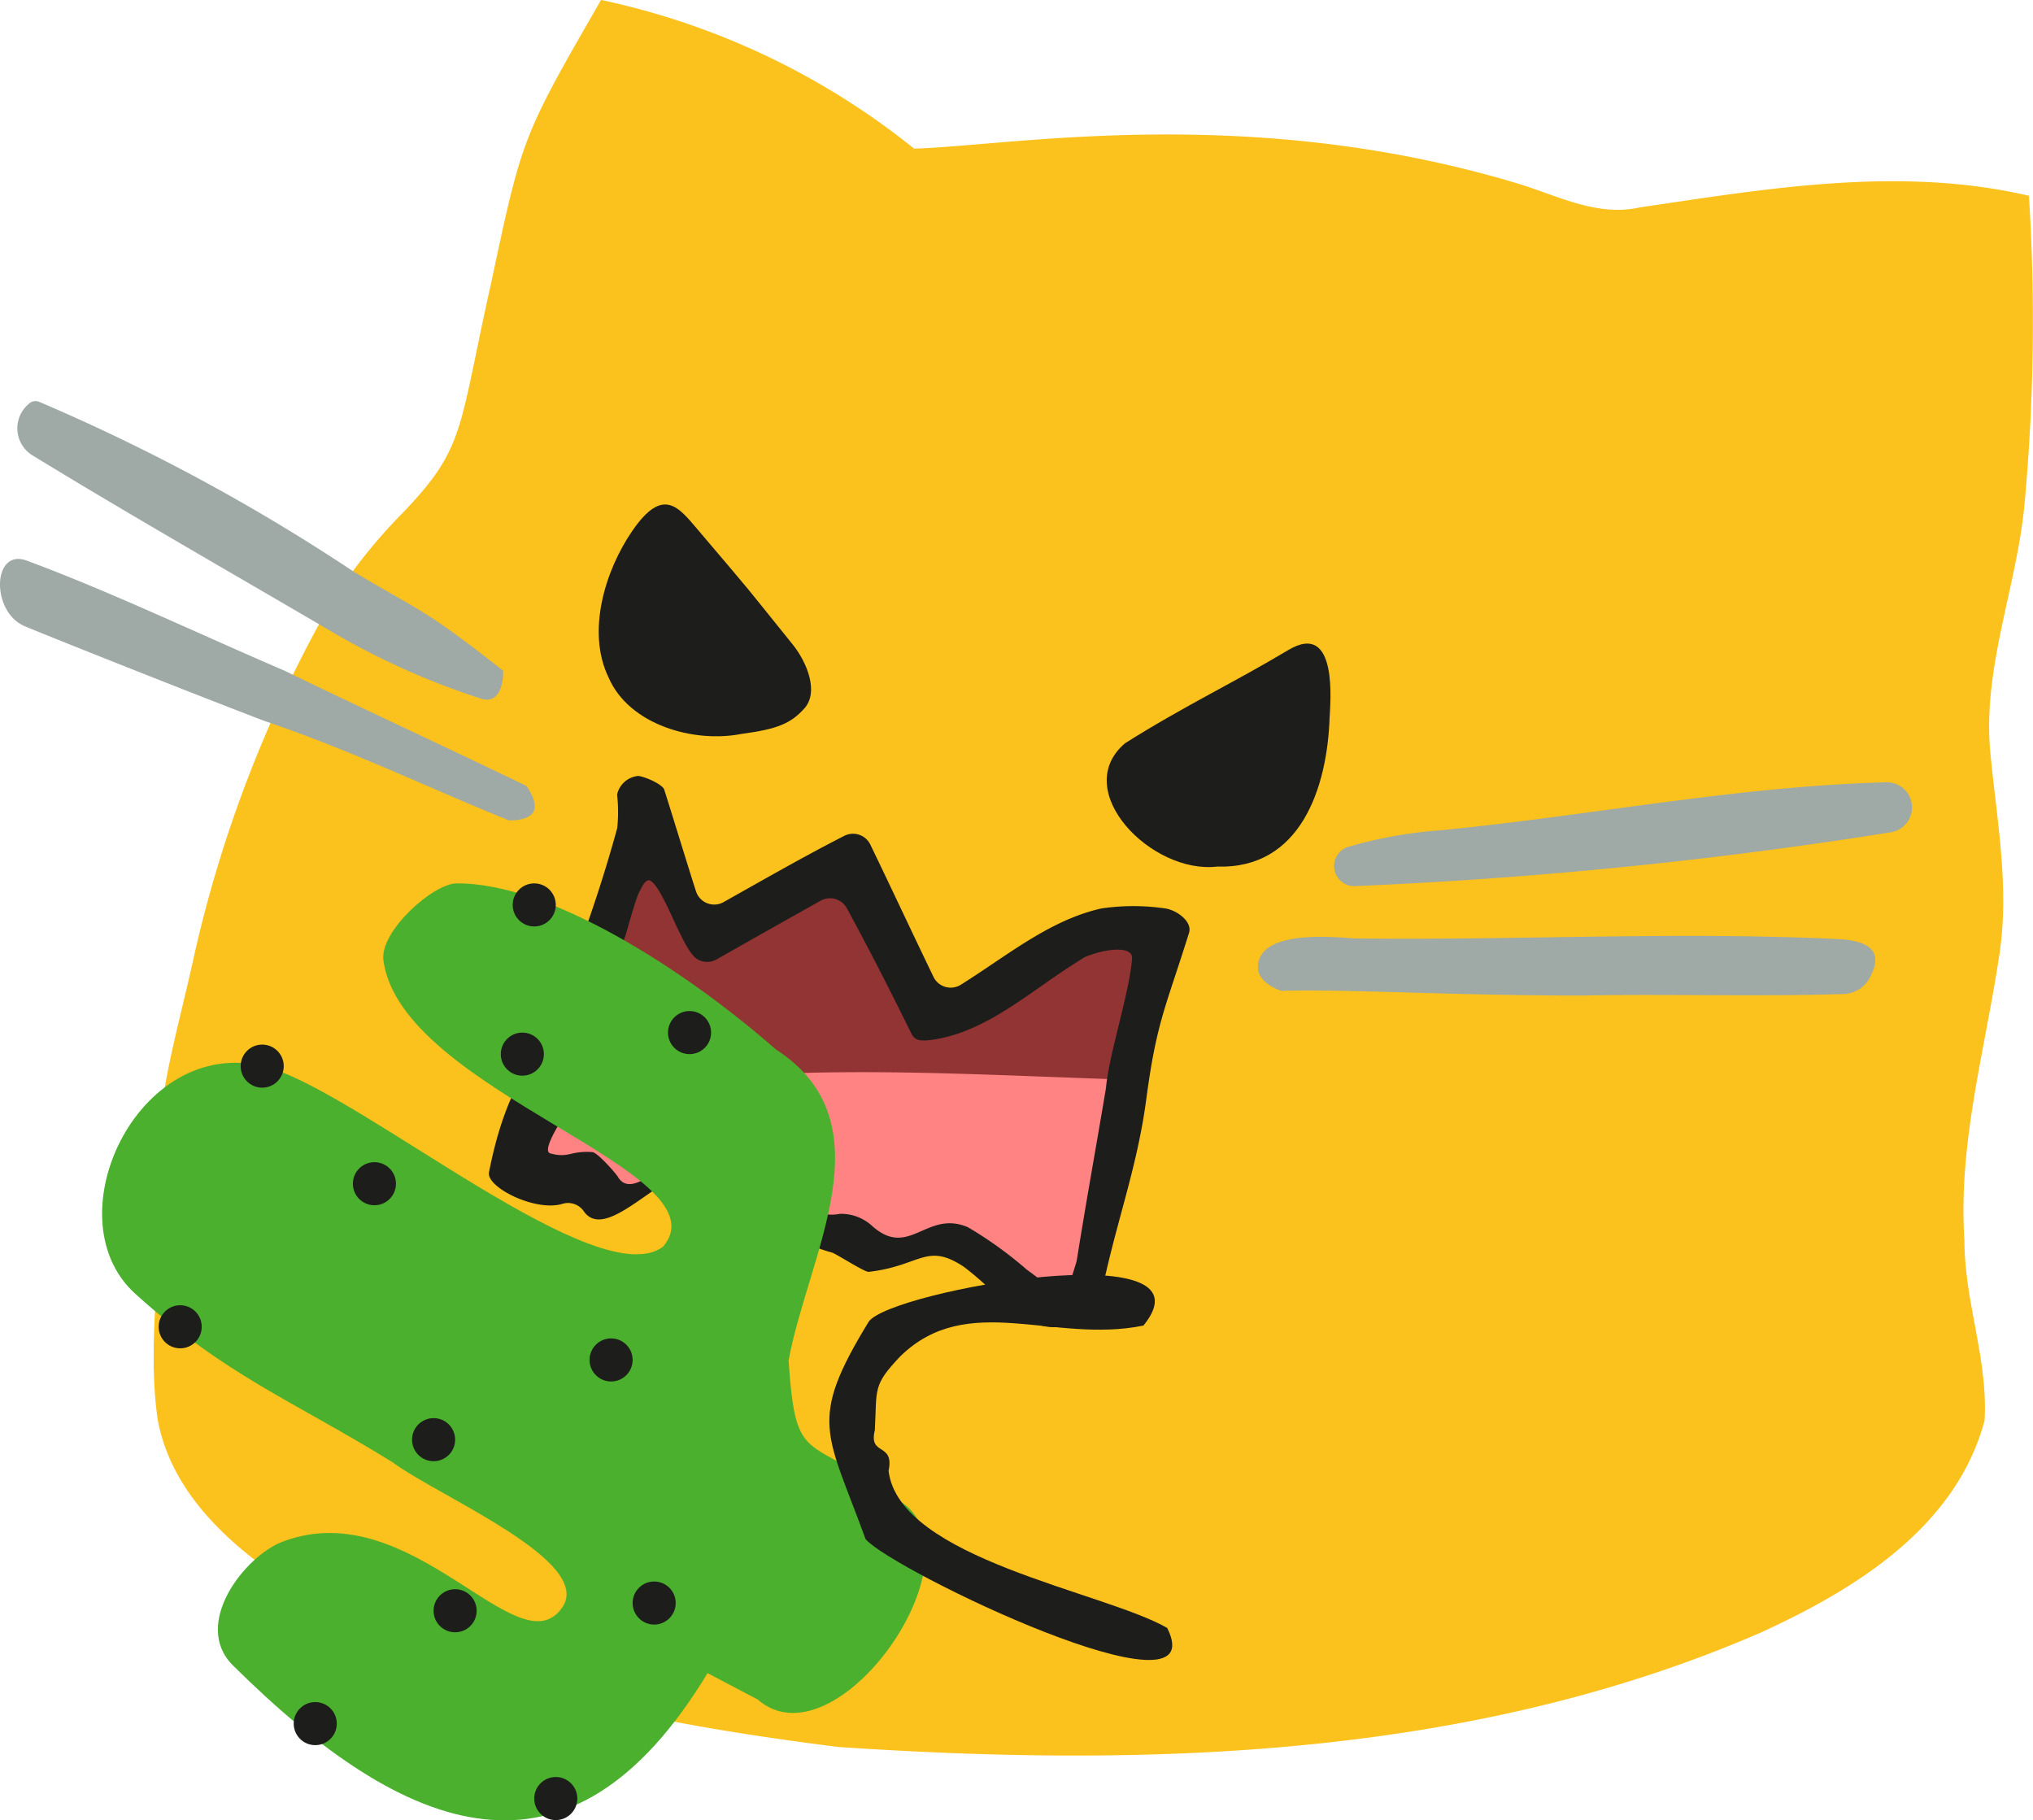 <svg viewBox="0 0 129.88 116.289" xmlns="http://www.w3.org/2000/svg"><g transform="translate(-3.707 -1.16)"><path d="m133.327 13.666c-8.237-1.911-16.633-.469-24.858.744-2.734.618-5.286-.767-7.826-1.533-17.192-5.167-32.167-2.415-38.536-2.221a47.706 47.706 0 0 0 -20-9.5c-5.036 8.744-5.036 8.744-7.028 18.107-2.106 9.389-1.612 10.462-5.647 14.664a34.046 34.046 0 0 0 -4.756 6.054 81.622 81.622 0 0 0 -8.5 21.936c-1.181 5.433-2.7 10.144-2.119 13.5.137 5.265-1.042 11.251-.267 16.482.968 5.093 5.309 8.595 9.478 11.171 10.367 5.917 22.306 8.218 34.006 9.694 19.8 1.328 40.42.721 58.9-7.3 6.015-2.747 12.5-6.719 14.32-13.563.228-3.88-1.287-7.612-1.287-11.48-.421-6.227 1.344-12.258 2.244-18.359.627-4.212-.159-8.424-.569-12.613-.593-5.54 1.7-10.782 2.176-16.23a127.337 127.337 0 0 0 .269-19.553z" fill="#fbc11c"/><path d="m48.287 35c3.977 4.679 2.671 3.132 6.055 7.323.9 1.115 1.709 3.035.747 4.1-.863.955-1.707 1.315-4.012 1.622-3.036.6-7.195-.572-8.5-3.626-1.405-2.914-.216-6.806 1.519-9.336 1.973-2.876 2.966-1.524 4.191-.083zm27.292 13.643c3.837-2.417 6.956-3.871 10.425-5.952 3.247-1.948 2.673 3.535 2.647 4.3-.151 4.508-1.864 9.7-7.18 9.528-4.198.506-9.426-4.857-5.892-7.876z" fill="#1d1d1b"/><path d="m5.579 26.929a.613.613 0 0 1 .641-.094 123.993 123.993 0 0 1 20.112 10.865c4.183 2.51 4.4 2.269 9.507 6.3.048.037.056 2.315-1.448 1.776a47.617 47.617 0 0 1 -9.634-4.346c-6.325-3.71-12.711-7.349-18.974-11.179a2.028 2.028 0 0 1 -.254-3.274zm-.164 10.045c5.4 2 11.087 4.728 16.446 7.021 5.286 2.566 10.182 4.815 15.483 7.375 1.2 1.778.139 2.2-1.127 2.2-5.29-2.151-10.222-4.537-15.638-6.36-5.222-2-13.95-5.479-15.293-6.046-2.178-.923-2.071-5.002.129-4.19zm90.285 17.231c9.526-.919 18.944-2.819 28.521-3.068a1.607 1.607 0 0 1 .311 3.189 296.668 296.668 0 0 1 -34.246 3.441 1.284 1.284 0 0 1 -.524-2.481 28.171 28.171 0 0 1 5.938-1.081zm-10.117 10.254c-.06 0-1.546-.5-1.514-1.535.067-2.166 3.905-2 6.135-1.814 10.3.135 20.592-.453 30.874.04 2.684.128 2.749 1.214 2.071 2.49a1.955 1.955 0 0 1 -1.664 1.021c-5.452.18-11-.007-16.446.095-7.82.031-15.364-.423-19.456-.297z" fill="#9fa9a6"/><path d="m48.841 62.372c2.791-1.59 5.927-3.939 8.729-5.506 1.773 3.2 3.606 7.032 5.219 10.327 4.667-1.213 9.356-5.009 13.968-6.473-.218 3.009-.73 7.6-2.068 10.5-15.641.454-20.836.167-35.575 2.488.986-4.848 4.186-12.208 5.917-16.842 1.545 1.098 2.254 4.408 3.81 5.506z" fill="#933434"/><path d="m39.413 71.608c11.271-2.873 24.741-1.826 36.237-1.479a5.273 5.273 0 0 1 .379 1.315c-.833 4.889-.825 5.424-1.617 10.312-.215 3.562-4.74 4.869-8.187-.589-1.35-2.138-3.529.519-6.755.08-4.042-.549-4.523-4.4-9.391-5.442-6.786-1.446-3.565 3.933-10.847.309-1.661-.827-1.364-2.114-1.232-2.342a19.886 19.886 0 0 1 1.413-2.164z" fill="#ff8383"/><path d="m44.5 50.729c.58.1 1.548.573 1.643.876.684 2.164 1.339 4.334 2.027 6.493a1.223 1.223 0 0 0 1.762.693c2.558-1.435 5.1-2.9 7.717-4.236a1.229 1.229 0 0 1 1.66.561c1.358 2.809 2.678 5.641 4.035 8.45a1.22 1.22 0 0 0 1.739.507c2.961-1.851 5.65-4.123 8.982-4.877a14.036 14.036 0 0 1 3.992-.014c.773.07 1.843.831 1.612 1.573-1.481 4.745-2.069 5.658-2.724 10.575-.527 3.98-1.615 7.018-2.533 10.919-.927 4.337-4.109 4.681-6.77 1.957a20.273 20.273 0 0 0 -2.342-2.106c-2.409-1.608-2.772-.065-6.1.311-.247.027-2.1-1.169-2.341-1.233-5.116-1.356-2.354-5.021-5.67-4.191-.49.123-1.99.007-2.28-.406-1.678-2.389-6.245 4.354-7.907 1.957a1.222 1.222 0 0 0 -1.365-.472c-1.7.526-4.88-1.056-4.69-2.017 1.133-5.73 2.718-6.491 4.455-11.093a91.86 91.86 0 0 0 3.739-10.9 10.041 10.041 0 0 0 -.01-2.129 1.521 1.521 0 0 1 1.369-1.198zm3.687 11.658c-.906-.642-2-4.307-2.9-4.949-.658-.468-1.391 2.853-1.666 3.613-1.452 4.014-2.366 7.379-4.064 11.683-.055.139-1.257 1.957-.692 2.11 1.2.324 1.25-.185 2.69-.082.315.022 1.471 1.32 1.634 1.59 1.259 2.1 5.081-3.894 6.862-2.2a1.227 1.227 0 0 0 .947.326c3.341-.31 3.1 4.856 6.375 4.225a2.941 2.941 0 0 1 2.079.8c2.358 2.073 3.46-1.081 6.1.061a25.23 25.23 0 0 1 3.76 2.712c2.24 1.593 2.3 2.432 3.176-.547.8-4.928 1.038-6.093 1.869-11.022 0-.027.008-.054.01-.081.21-2.2 1.489-6.017 1.662-8.224.077-.987-2.313-.508-3.164 0-3.137 1.874-5.99 4.681-9.621 5.186-1.083.15-1.172-.11-1.433-.639a215.36 215.36 0 0 0 -4-7.766 1.228 1.228 0 0 0 -1.678-.482q-3.324 1.863-6.64 3.746a1.227 1.227 0 0 1 -1.311-.06z" fill="#1d1d1b"/><path d="m48.91 108.046c-8.793 14.544-19.228 10.5-30.321-.493-2.647-2.622.739-6.985 3.181-7.908 8.264-3.126 15.064 8.237 17.854 4.21 2.052-2.96-7.8-7.043-10.846-9.285-6.401-3.959-10.578-5.47-16.434-10.764-5.443-4.92.4-17.01 8.72-14.383 6.111 1.93 20.927 14.508 25.016 11.369 4.039-4.861-16.72-9.844-17.877-18.268-.257-1.868 3.184-4.924 4.683-4.931 5.917-.027 14.469 5.429 20.379 10.6 7.277 4.7 2.055 13.147.821 19.886.5 7.167 1.149 4.381 7.575 9.317 4.422 3.98-4.7 16.566-9.544 12.337" fill="#4ab02e"/></g><g fill="#1d1d1b"><circle cx="16.751" cy="68.109" r="1.376"/><circle cx="23.92" cy="75.62" r="1.376"/><circle cx="39.04" cy="86.878" r="1.376"/><circle cx="27.7" cy="91.972" r="1.376"/><circle cx="11.512" cy="84.76" r="1.376"/><circle cx="33.37" cy="67.342" r="1.376"/><circle cx="44.052" cy="65.965" r="1.376"/><circle cx="41.792" cy="102.408" r="1.376"/><circle cx="29.076" cy="102.901" r="1.376"/><circle cx="20.14" cy="110.111" r="1.376"/><circle cx="35.506" cy="114.898" r="1.376"/><circle cx="34.13" cy="57.81" r="1.376"/><path d="m59.006 99.485c-2.488-6.849-3.715-7.5.211-13.908 1.482-1.986 22.385-5.691 17.541.265-5.766 1.178-11.226-2.232-15.529 1.958-1.792 1.886-1.488 2.067-1.632 4.725-.419 1.688 1.268.747.877 2.6.686 5.623 13.774 7.715 17.8 10.033 3.137 6.271-17.565-3.677-19.268-5.673z" transform="translate(-3.707 -1.16)"/></g></svg>